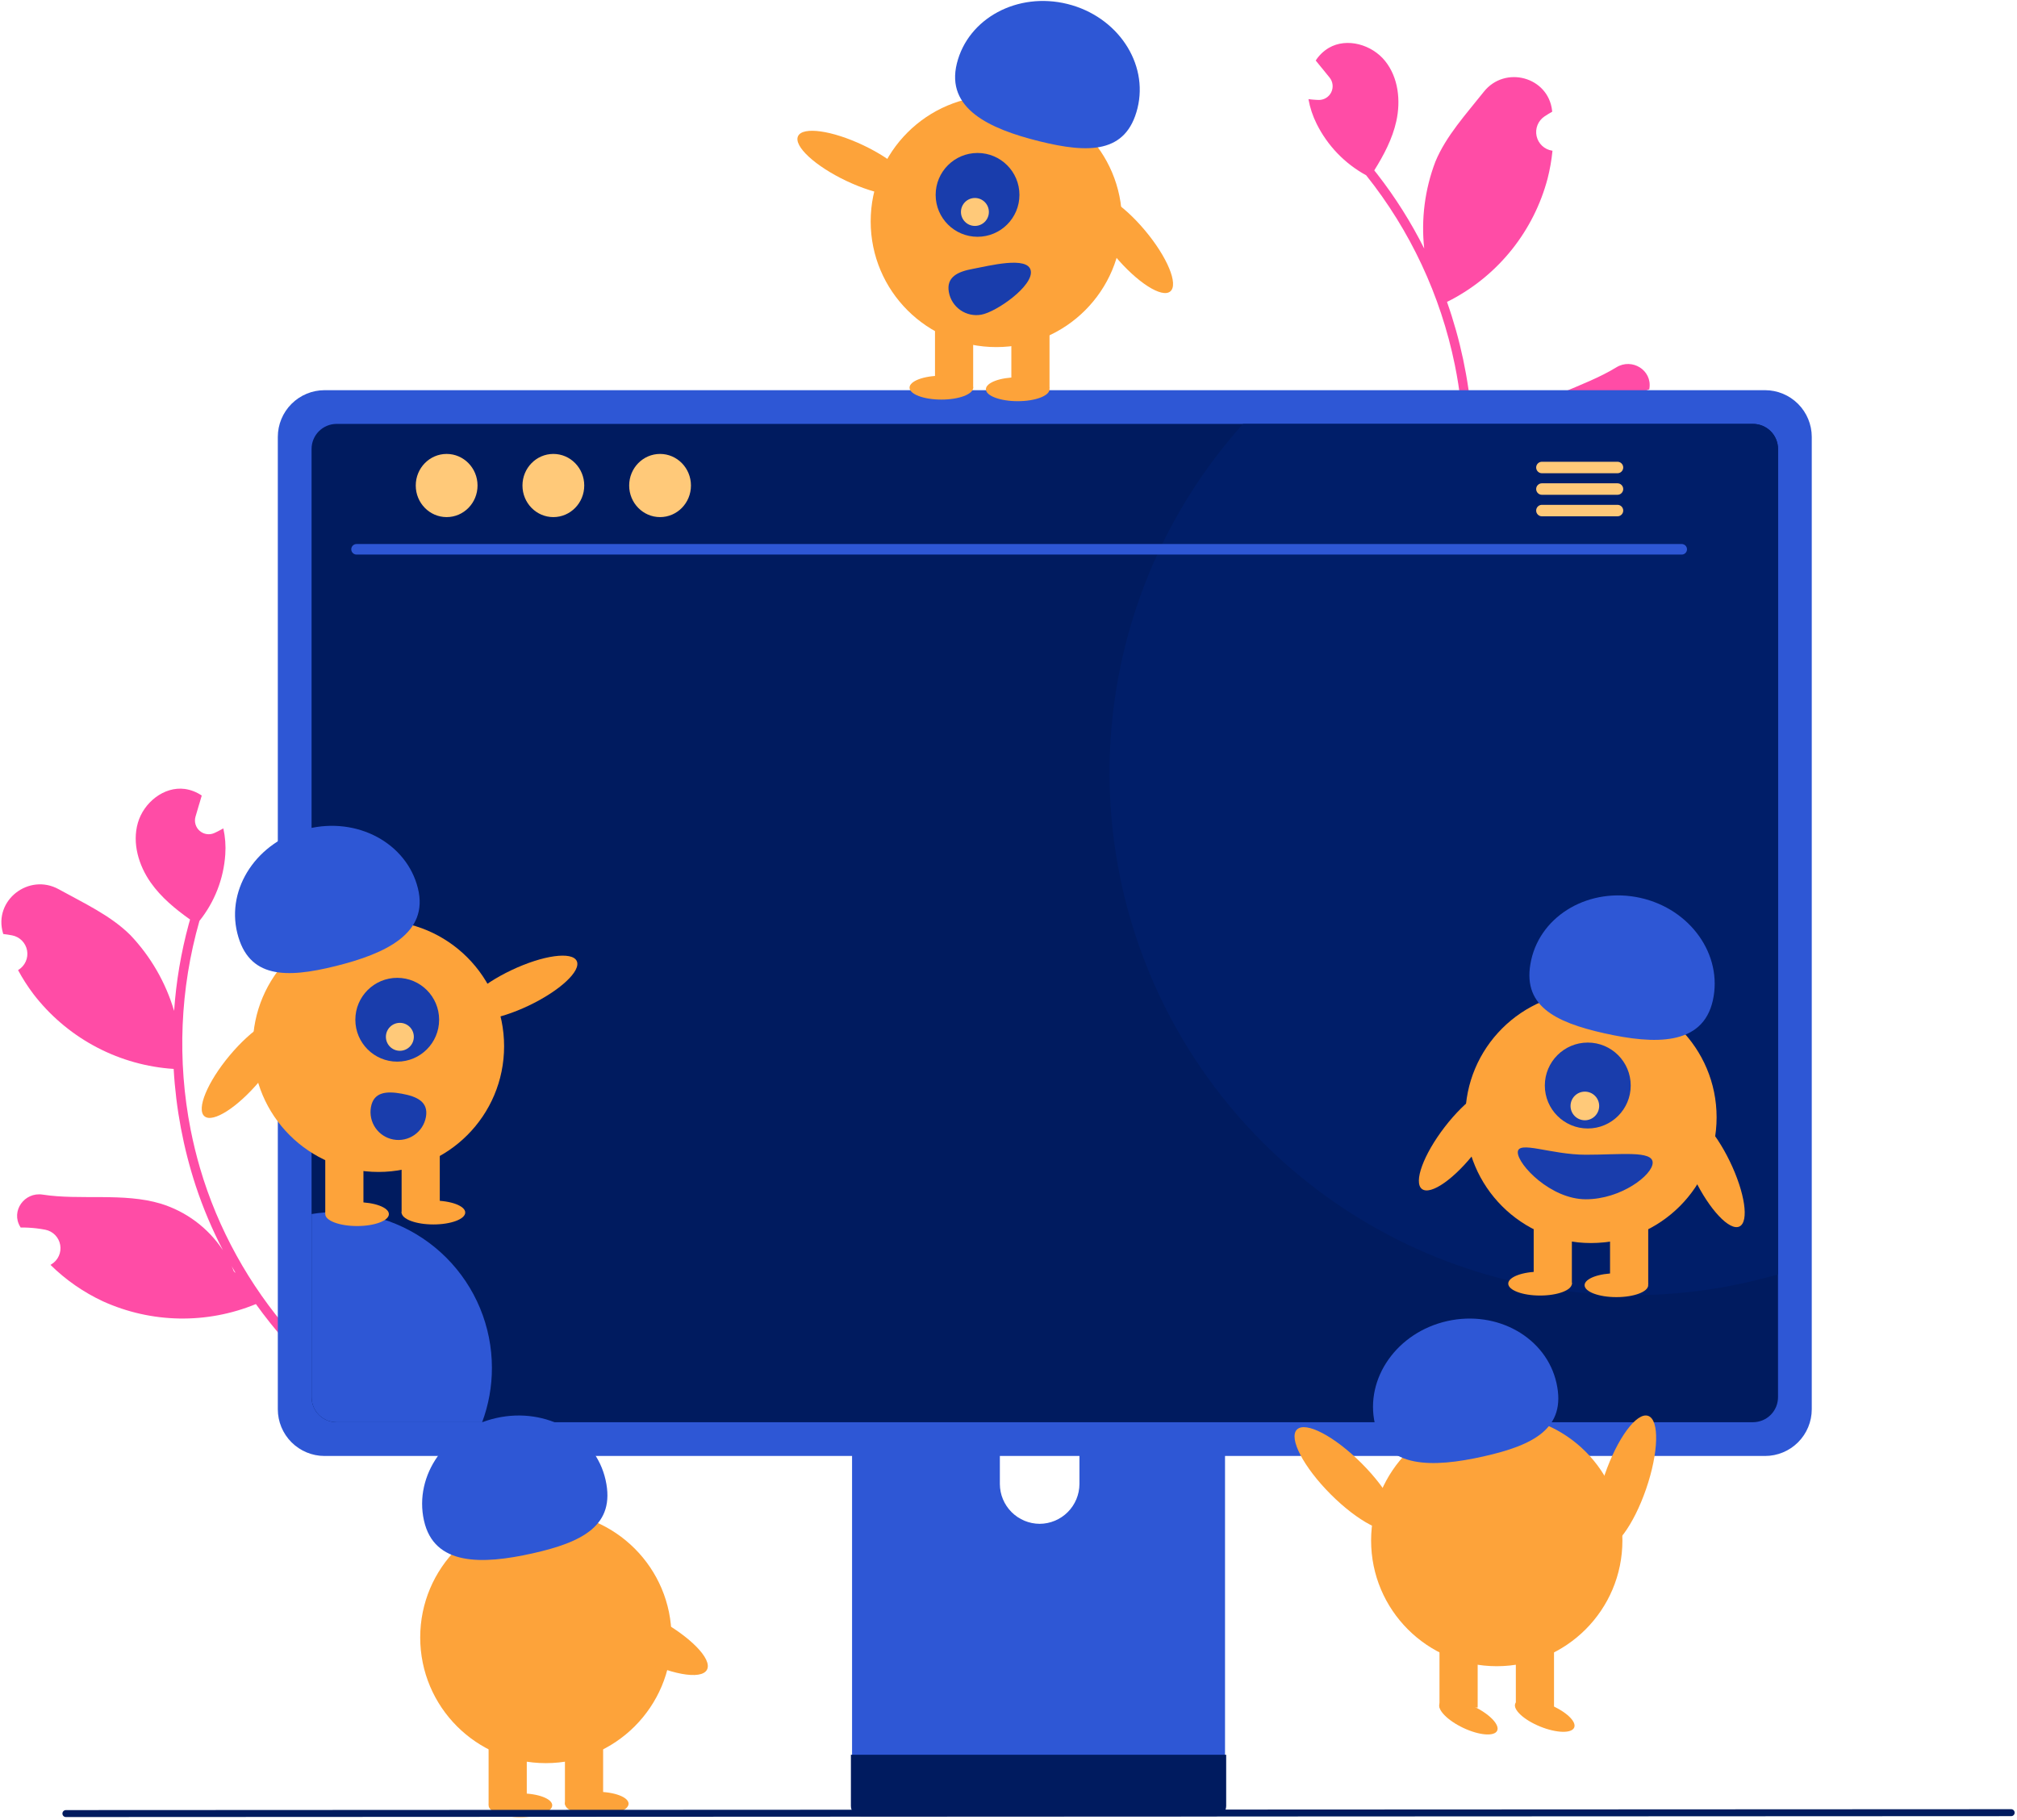 <svg width="543" height="490" viewBox="0 0 543 490" fill="none" xmlns="http://www.w3.org/2000/svg">
<g clip-path="url(#clip0_23_234)">
<path d="M103.734 334.098C103.042 334.426 102.266 334.533 101.511 334.404C100.756 334.276 100.059 333.918 99.514 333.38C98.969 332.842 98.603 332.149 98.464 331.396C98.326 330.642 98.423 329.864 98.741 329.168C98.684 328.786 98.642 328.512 98.585 328.13C98.522 328.068 98.46 328.006 98.397 327.944C92.063 321.703 81.334 326.25 81.355 335.143C81.373 343.036 80.633 351.26 82.729 358.738C83.657 362.042 85.15 365.161 87.144 367.955C74.61 356.388 64.708 342.26 58.111 326.529C56.459 322.579 55.03 318.541 53.829 314.432C52.848 311.062 52.016 307.657 51.335 304.215C47.659 285.535 48.465 266.248 53.688 247.939C57.782 242.828 60.211 236.583 60.648 230.048C60.813 227.696 60.636 225.332 60.124 223.03C59.558 223.358 58.971 223.662 58.389 223.951C58.207 224.039 58.015 224.131 57.832 224.218L57.764 224.251C57.118 224.555 56.399 224.667 55.692 224.571C54.985 224.476 54.321 224.179 53.779 223.715C53.237 223.251 52.841 222.64 52.638 221.956C52.435 221.272 52.434 220.544 52.635 219.859C52.761 219.433 52.886 219.007 53.012 218.581C53.2 217.927 53.401 217.278 53.588 216.624C53.614 216.558 53.636 216.491 53.654 216.423C53.872 215.675 54.093 214.937 54.311 214.189C52.953 213.255 51.398 212.647 49.767 212.413C44.139 211.654 38.669 216.096 37.112 221.553C35.545 227.013 37.325 233.011 40.598 237.646C43.397 241.616 47.191 244.743 51.169 247.563C51.055 247.98 50.927 248.39 50.813 248.807C48.739 256.446 47.419 264.27 46.872 272.166C44.613 264.52 40.572 257.52 35.082 251.742C29.751 246.446 22.522 243.13 15.827 239.424C7.785 234.973 -1.794 242.387 0.802 251.207C0.827 251.293 0.852 251.378 0.878 251.463C1.682 251.558 2.482 251.682 3.277 251.833C4.279 252.029 5.198 252.524 5.914 253.251C6.631 253.979 7.11 254.905 7.291 255.91C7.471 256.915 7.344 257.951 6.926 258.883C6.508 259.814 5.818 260.597 4.948 261.13L4.858 261.185C6.071 263.434 7.452 265.588 8.99 267.628C13.347 273.297 18.828 278.004 25.088 281.455C31.349 284.906 38.255 287.026 45.373 287.682C45.837 287.718 46.292 287.758 46.752 287.785C47.358 298.488 49.353 309.066 52.687 319.254C54.672 325.257 57.14 331.089 60.065 336.694L59.949 336.5C55.994 330.562 50.111 326.17 43.293 324.068C33.206 321.037 21.647 323.2 11.474 321.626C6.577 320.869 2.868 326.044 5.439 330.282C5.48 330.35 5.521 330.417 5.562 330.485C6.975 330.472 8.388 330.547 9.792 330.71C10.596 330.805 11.396 330.929 12.191 331.081C13.193 331.277 14.112 331.771 14.829 332.498C15.545 333.226 16.024 334.153 16.205 335.158C16.385 336.162 16.258 337.199 15.84 338.13C15.422 339.061 14.732 339.845 13.862 340.377L13.773 340.432C13.708 340.47 13.653 340.505 13.589 340.543C17.711 344.609 22.503 347.935 27.753 350.375C34.198 353.291 41.17 354.86 48.243 354.985C55.315 355.109 62.339 353.788 68.883 351.101L68.892 351.097C73.881 358.057 79.58 364.481 85.896 370.263L113.258 358.824C113.229 358.479 113.186 358.128 113.148 357.787C110.681 359.005 108.076 359.917 105.388 360.501C106.377 357.16 107.358 353.8 108.347 350.459C108.373 350.394 108.395 350.327 108.413 350.259C108.91 348.553 109.421 346.853 109.918 345.147L109.918 345.145C108.339 341.213 106.261 337.5 103.735 334.098L103.734 334.098ZM46.643 285.537L46.649 285.512L46.651 285.557L46.643 285.537ZM63.414 342.727L62.958 342.296C62.808 341.909 62.648 341.526 62.474 341.138C62.429 341.03 62.364 340.93 62.319 340.822C62.69 341.462 63.052 342.106 63.432 342.742L63.414 342.727Z" fill="#FF4CA6"/>
<path d="M354.822 145.994C353.802 150.107 353.316 154.334 353.375 158.572L353.376 158.573C354.492 159.955 355.619 161.327 356.735 162.709C356.778 162.765 356.824 162.818 356.873 162.869C359.073 165.57 361.273 168.292 363.474 170.993C360.769 171.49 358.013 171.654 355.268 171.482C355.364 171.811 355.459 172.151 355.566 172.481H385.221C388.82 164.71 391.602 156.585 393.522 148.238H393.533C400.606 148.193 407.596 146.703 414.073 143.86C420.551 141.017 426.379 136.88 431.202 131.704C435.106 127.427 438.245 122.51 440.481 117.168C440.407 117.158 440.343 117.147 440.269 117.136L440.165 117.121C439.157 116.965 438.218 116.508 437.474 115.81C436.729 115.112 436.212 114.205 435.991 113.208C435.771 112.211 435.856 111.171 436.236 110.224C436.617 109.276 437.274 108.466 438.123 107.898C438.798 107.452 439.488 107.029 440.194 106.631C441.427 105.939 442.701 105.325 444.01 104.792C444.022 104.713 444.034 104.635 444.046 104.557C444.784 99.655 439.368 96.311 435.141 98.898C426.361 104.274 414.862 106.737 406.723 113.426C401.244 117.995 397.508 124.316 396.147 131.321L396.115 131.544C396.654 125.244 396.682 118.911 396.201 112.607C395.349 101.921 393.113 91.391 389.547 81.282C389.961 81.08 390.365 80.867 390.78 80.655C397.094 77.304 402.649 72.684 407.096 67.085C411.542 61.486 414.784 55.029 416.619 48.118C417.252 45.642 417.696 43.122 417.948 40.579L417.844 40.563C416.836 40.407 415.897 39.951 415.153 39.253C414.408 38.554 413.891 37.648 413.67 36.651C413.45 35.654 413.535 34.614 413.915 33.666C414.296 32.719 414.953 31.908 415.802 31.341C416.477 30.895 417.167 30.472 417.873 30.074C417.864 29.985 417.854 29.897 417.845 29.808C416.84 20.669 405.144 17.523 399.44 24.732C394.691 30.734 389.299 36.582 386.422 43.524C383.583 50.974 382.553 58.991 383.416 66.917C379.867 59.842 375.633 53.133 370.776 46.884C370.51 46.544 370.234 46.214 369.968 45.874C372.551 41.738 374.847 37.389 375.899 32.647C377.132 27.107 376.462 20.887 372.912 16.453C369.373 12.019 362.613 10.03 357.713 12.901C356.298 13.747 355.098 14.908 354.205 16.293C354.694 16.899 355.183 17.495 355.672 18.101C355.715 18.157 355.761 18.21 355.81 18.26C356.235 18.792 356.671 19.313 357.096 19.845C357.377 20.189 357.657 20.533 357.937 20.878C358.386 21.432 358.666 22.104 358.742 22.814C358.819 23.523 358.689 24.24 358.368 24.877C358.046 25.514 357.548 26.045 356.933 26.405C356.317 26.766 355.61 26.94 354.898 26.908L354.822 26.905C354.62 26.894 354.407 26.884 354.205 26.873C353.557 26.831 352.898 26.777 352.249 26.692C352.664 29.014 353.412 31.263 354.471 33.37C357.393 39.231 362.041 44.056 367.789 47.193C379.664 62.071 387.842 79.556 391.651 98.21C392.353 101.644 392.898 105.107 393.288 108.598C393.764 112.853 394.002 117.13 394 121.411C393.977 138.47 390.286 155.325 383.18 170.833C383.942 167.486 384.118 164.033 383.701 160.625C382.752 152.918 378.9 145.615 375.874 138.325C372.465 130.112 360.813 130.055 357.375 138.257C357.341 138.338 357.307 138.419 357.273 138.501C357.367 138.875 357.435 139.144 357.529 139.519C358.091 140.039 358.48 140.719 358.643 141.467C358.806 142.216 358.735 142.996 358.439 143.703C358.144 144.41 357.639 145.009 356.992 145.418C356.345 145.828 355.587 146.029 354.822 145.994L354.822 145.994ZM388.781 79.187L388.766 79.145L388.781 79.166V79.187ZM395.34 138.424C395.446 137.69 395.531 136.956 395.627 136.223C395.627 136.34 395.605 136.457 395.605 136.574C395.595 136.999 395.595 137.414 395.605 137.828L395.35 138.402L395.34 138.424Z" fill="#FF4CA6"/>
<path d="M324.945 328.8H234.219C232.935 328.802 231.705 329.313 230.799 330.222C229.892 331.131 229.384 332.363 229.385 333.647V477.02H329.791V333.647C329.791 333.011 329.666 332.38 329.422 331.792C329.179 331.203 328.822 330.669 328.372 330.219C327.922 329.769 327.388 329.411 326.799 329.168C326.211 328.924 325.581 328.799 324.945 328.8ZM279.887 410.262C277.05 410.249 274.332 409.116 272.326 407.109C270.32 405.102 269.187 402.384 269.174 399.545V383.008C269.174 380.166 270.302 377.44 272.311 375.43C274.321 373.42 277.046 372.291 279.887 372.291C282.728 372.291 285.453 373.42 287.462 375.43C289.471 377.44 290.6 380.166 290.6 383.008V399.545C290.587 402.384 289.454 405.102 287.448 407.109C285.441 409.116 282.724 410.249 279.887 410.262Z" fill="#2E57D5"/>
<path d="M229.074 472.434V486.267C229.075 486.984 229.361 487.671 229.867 488.178C230.374 488.684 231.061 488.97 231.777 488.971H327.399C328.115 488.968 328.8 488.682 329.306 488.175C329.812 487.669 330.098 486.983 330.102 486.267V472.434L229.074 472.434Z" fill="#001B5F"/>
<path d="M475.179 105.05H87.361C84.028 105.055 80.835 106.382 78.478 108.739C76.122 111.095 74.796 114.291 74.791 117.624V379.421C74.794 382.755 76.12 385.952 78.476 388.309C80.833 390.666 84.028 391.992 87.361 391.995H475.179C478.511 391.992 481.707 390.666 484.063 388.309C486.42 385.952 487.745 382.755 487.748 379.421V117.624C487.743 114.291 486.417 111.095 484.061 108.739C481.705 106.382 478.511 105.055 475.179 105.05Z" fill="#2E57D5"/>
<path d="M471.94 114.128H90.602C88.817 114.133 87.107 114.845 85.847 116.108C84.587 117.372 83.879 119.085 83.879 120.87V376.176C83.881 377.959 84.59 379.669 85.85 380.93C87.111 382.191 88.82 382.9 90.602 382.902H471.94C473.723 382.9 475.432 382.191 476.692 380.93C477.952 379.669 478.661 377.959 478.664 376.176V120.87C478.663 119.085 477.956 117.372 476.695 116.108C475.435 114.845 473.725 114.133 471.94 114.128Z" fill="#001B5F"/>
<path d="M132.428 368.266C132.437 373.263 131.547 378.221 129.801 382.903H90.601C88.819 382.9 87.111 382.191 85.851 380.931C84.591 379.67 83.882 377.961 83.879 376.179V326.856C86.069 326.502 88.284 326.324 90.503 326.325C96.009 326.325 101.461 327.409 106.548 329.517C111.634 331.625 116.256 334.714 120.15 338.609C124.043 342.503 127.131 347.127 129.238 352.216C131.345 357.304 132.429 362.758 132.428 368.266Z" fill="#2E57D5"/>
<path d="M478.664 120.87V343.089C449.322 351.645 417.993 350.404 389.419 339.555C360.846 328.706 336.584 308.84 320.306 282.963C304.029 257.086 296.622 226.609 299.208 196.145C301.794 165.681 314.232 136.889 334.638 114.128H471.94C473.725 114.133 475.435 114.845 476.695 116.108C477.956 117.372 478.663 119.085 478.664 120.87Z" fill="#001E69"/>
<path d="M452.772 149.308H95.953C95.582 149.3 95.229 149.147 94.969 148.881C94.71 148.616 94.564 148.259 94.564 147.888C94.564 147.517 94.71 147.16 94.969 146.895C95.229 146.63 95.582 146.477 95.953 146.469H452.772C453.143 146.477 453.497 146.63 453.756 146.895C454.016 147.16 454.161 147.517 454.161 147.888C454.161 148.259 454.016 148.616 453.756 148.881C453.497 149.147 453.143 149.3 452.772 149.308Z" fill="#2E57D5"/>
<path d="M120.242 139.221C124.835 139.221 128.558 135.414 128.558 130.717C128.558 126.02 124.835 122.212 120.242 122.212C115.65 122.212 111.926 126.02 111.926 130.717C111.926 135.414 115.65 139.221 120.242 139.221Z" fill="#FFC979"/>
<path d="M148.97 139.221C153.562 139.221 157.285 135.414 157.285 130.717C157.285 126.02 153.562 122.212 148.97 122.212C144.377 122.212 140.654 126.02 140.654 130.717C140.654 135.414 144.377 139.221 148.97 139.221Z" fill="#FFC979"/>
<path d="M177.697 139.221C182.29 139.221 186.013 135.414 186.013 130.717C186.013 126.02 182.29 122.212 177.697 122.212C173.104 122.212 169.381 126.02 169.381 130.717C169.381 135.414 173.104 139.221 177.697 139.221Z" fill="#FFC979"/>
<path d="M435.476 124.32H415.069C414.665 124.328 414.28 124.495 413.997 124.784C413.713 125.073 413.555 125.461 413.555 125.866C413.555 126.271 413.713 126.659 413.997 126.948C414.28 127.237 414.665 127.404 415.069 127.412H435.476C435.88 127.404 436.266 127.237 436.549 126.948C436.832 126.659 436.991 126.271 436.991 125.866C436.991 125.461 436.832 125.073 436.549 124.784C436.266 124.495 435.88 124.328 435.476 124.32Z" fill="#FFC979"/>
<path d="M435.476 130.122H415.069C414.665 130.131 414.28 130.297 413.997 130.586C413.713 130.875 413.555 131.263 413.555 131.668C413.555 132.073 413.713 132.461 413.997 132.75C414.28 133.039 414.665 133.206 415.069 133.214H435.476C435.88 133.206 436.266 133.039 436.549 132.75C436.832 132.461 436.991 132.073 436.991 131.668C436.991 131.263 436.832 130.875 436.549 130.586C436.266 130.297 435.88 130.131 435.476 130.122Z" fill="#FFC979"/>
<path d="M435.476 135.917H415.069C414.665 135.925 414.28 136.091 413.997 136.38C413.713 136.669 413.555 137.058 413.555 137.463C413.555 137.867 413.713 138.256 413.997 138.545C414.28 138.834 414.665 139 415.069 139.008H435.476C435.88 139 436.266 138.834 436.549 138.545C436.832 138.256 436.991 137.867 436.991 137.463C436.991 137.058 436.832 136.669 436.549 136.38C436.266 136.091 435.88 135.925 435.476 135.917Z" fill="#FFC979"/>
<path d="M245.406 51.157C246.662 48.506 240.839 43.111 232.399 39.107C223.959 35.102 216.099 34.005 214.842 36.655C213.586 39.306 219.409 44.701 227.849 48.705C236.288 52.709 244.149 53.807 245.406 51.157Z" fill="#FDA33A"/>
<path d="M315.061 78.456C317.309 76.573 314.27 69.238 308.274 62.073C302.277 54.909 295.593 50.627 293.345 52.51C291.097 54.394 294.135 61.728 300.132 68.893C306.128 76.058 312.812 80.339 315.061 78.456Z" fill="#FDA33A"/>
<path d="M268.224 93.447C286.906 93.447 302.051 78.296 302.051 59.608C302.051 40.919 286.906 25.768 268.224 25.768C249.542 25.768 234.397 40.919 234.397 59.608C234.397 78.296 249.542 93.447 268.224 93.447Z" fill="#FDA33A"/>
<path d="M282.542 86.165H272.265V104.584H282.542V86.165Z" fill="#FDA33A"/>
<path d="M261.989 86.165H251.712V104.584H261.989V86.165Z" fill="#FDA33A"/>
<path d="M273.978 108.01C278.708 108.01 282.542 106.572 282.542 104.798C282.542 103.024 278.708 101.585 273.978 101.585C269.248 101.585 265.414 103.024 265.414 104.798C265.414 106.572 269.248 108.01 273.978 108.01Z" fill="#FDA33A"/>
<path d="M253.425 107.582C258.155 107.582 261.989 106.144 261.989 104.369C261.989 102.595 258.155 101.157 253.425 101.157C248.695 101.157 244.861 102.595 244.861 104.369C244.861 106.144 248.695 107.582 253.425 107.582Z" fill="#FDA33A"/>
<path d="M257.603 17.071C260.623 4.902 273.956 -2.259 287.382 1.076C300.809 4.412 309.244 16.98 306.224 29.148C303.204 41.317 293.183 41.356 279.756 38.021C266.33 34.686 254.582 29.239 257.603 17.071Z" fill="#2E57D5"/>
<path d="M263.167 63.749C269.396 63.749 274.445 58.698 274.445 52.467C274.445 46.236 269.396 41.185 263.167 41.185C256.938 41.185 251.889 46.236 251.889 52.467C251.889 58.698 256.938 63.749 263.167 63.749Z" fill="#193DAC"/>
<path d="M262.459 60.827C264.535 60.827 266.218 59.143 266.218 57.066C266.218 54.989 264.535 53.306 262.459 53.306C260.383 53.306 258.7 54.989 258.7 57.066C258.7 59.143 260.383 60.827 262.459 60.827Z" fill="#FFC979"/>
<path d="M277.497 72.893C278.241 76.98 268.276 83.975 264.191 84.719C262.229 85.077 260.206 84.64 258.566 83.505C256.927 82.37 255.805 80.629 255.448 78.667L255.445 78.652C254.705 74.565 257.864 73.118 261.95 72.378C266.036 71.638 276.757 68.806 277.497 72.893Z" fill="#193DAC"/>
<path d="M397.32 309.938C403.013 302.53 405.743 295.074 403.418 293.287C401.093 291.499 394.594 296.056 388.901 303.464C383.208 310.873 380.478 318.328 382.803 320.116C385.128 321.904 391.628 317.347 397.32 309.938Z" fill="#FDA33A"/>
<path d="M428.304 334.665C446.986 334.665 462.131 319.515 462.131 300.826C462.131 282.137 446.986 266.987 428.304 266.987C409.622 266.987 394.477 282.137 394.477 300.826C394.477 319.515 409.622 334.665 428.304 334.665Z" fill="#FDA33A"/>
<path d="M443.719 327.383H433.442V345.802H443.719V327.383Z" fill="#FDA33A"/>
<path d="M423.166 327.383H412.889V345.802H423.166V327.383Z" fill="#FDA33A"/>
<path d="M435.155 349.229C439.884 349.229 443.719 347.79 443.719 346.016C443.719 344.242 439.884 342.803 435.155 342.803C430.425 342.803 426.591 344.242 426.591 346.016C426.591 347.79 430.425 349.229 435.155 349.229Z" fill="#FDA33A"/>
<path d="M414.602 348.8C419.332 348.8 423.166 347.362 423.166 345.588C423.166 343.813 419.332 342.375 414.602 342.375C409.872 342.375 406.038 343.813 406.038 345.588C406.038 347.362 409.872 348.8 414.602 348.8Z" fill="#FDA33A"/>
<path d="M427.447 303.824C433.832 303.824 439.009 298.646 439.009 292.259C439.009 285.872 433.832 280.694 427.447 280.694C421.063 280.694 415.886 285.872 415.886 292.259C415.886 298.646 421.063 303.824 427.447 303.824Z" fill="#193DAC"/>
<path d="M426.662 301.614C428.79 301.614 430.516 299.888 430.516 297.759C430.516 295.63 428.79 293.904 426.662 293.904C424.534 293.904 422.808 295.63 422.808 297.759C422.808 299.888 424.534 301.614 426.662 301.614Z" fill="#FFC979"/>
<path d="M461.117 269.356C463.848 257.119 455.117 244.755 441.616 241.739C428.114 238.723 414.955 246.198 412.223 258.435C409.492 270.671 418.44 275.184 431.941 278.2C445.443 281.216 458.386 281.593 461.117 269.356Z" fill="#2E57D5"/>
<path d="M468.286 330.206C470.925 328.926 469.759 321.072 465.683 312.664C461.608 304.256 456.164 298.478 453.526 299.758C450.887 301.038 452.053 308.892 456.129 317.3C460.204 325.707 465.648 331.486 468.286 330.206Z" fill="#FDA33A"/>
<path d="M444.919 313.034C444.919 316.345 436.395 322.885 426.936 322.885C417.476 322.885 408.607 313.561 408.607 310.249C408.607 306.937 417.476 310.892 426.936 310.892C436.395 310.892 444.919 309.722 444.919 313.034Z" fill="#193DAC"/>
<path d="M402.944 448.595C421.626 448.595 436.771 433.445 436.771 414.756C436.771 396.067 421.626 380.917 402.944 380.917C384.262 380.917 369.117 396.067 369.117 414.756C369.117 433.445 384.262 448.595 402.944 448.595Z" fill="#FDA33A"/>
<path d="M397.806 441.313H387.529V459.732H397.806V441.313Z" fill="#FDA33A"/>
<path d="M418.359 441.313H408.082V459.732H418.359V441.313Z" fill="#FDA33A"/>
<path d="M403.051 465.962C403.809 464.357 400.956 461.419 396.679 459.399C392.402 457.378 388.321 457.041 387.564 458.646C386.806 460.25 389.66 463.188 393.936 465.209C398.213 467.229 402.294 467.566 403.051 465.962Z" fill="#FDA33A"/>
<path d="M423.797 465.093C424.463 463.448 421.45 460.675 417.067 458.898C412.683 457.121 408.59 457.013 407.924 458.658C407.258 460.302 410.271 463.076 414.654 464.853C419.038 466.63 423.131 466.737 423.797 465.093Z" fill="#FDA33A"/>
<path d="M370.131 383.287C367.4 371.05 376.131 358.685 389.632 355.669C403.134 352.653 416.293 360.128 419.025 372.365C421.756 384.602 412.808 389.115 399.306 392.131C385.805 395.147 372.862 395.523 370.131 383.287Z" fill="#2E57D5"/>
<path d="M443.154 400.867C446.531 391.064 446.775 382.258 443.699 381.198C440.623 380.137 435.392 387.224 432.015 397.026C428.638 406.828 428.394 415.634 431.47 416.695C434.546 417.755 439.777 410.669 443.154 400.867Z" fill="#FDA33A"/>
<path d="M375.679 411.44C377.98 409.14 373.907 401.329 366.581 393.995C359.256 386.661 351.451 382.58 349.15 384.881C346.848 387.182 350.921 394.992 358.247 402.326C365.573 409.66 373.377 413.741 375.679 411.44Z" fill="#FDA33A"/>
<path d="M146.952 474.694C165.634 474.694 180.779 459.544 180.779 440.855C180.779 422.166 165.634 407.016 146.952 407.016C128.27 407.016 113.125 422.166 113.125 440.855C113.125 459.544 128.27 474.694 146.952 474.694Z" fill="#FDA33A"/>
<path d="M141.814 467.413H131.537V485.831H141.814V467.413Z" fill="#FDA33A"/>
<path d="M162.367 467.413H152.09V485.831H162.367V467.413Z" fill="#FDA33A"/>
<path d="M140.101 489.258C144.831 489.258 148.665 487.82 148.665 486.046C148.665 484.271 144.831 482.833 140.101 482.833C135.371 482.833 131.537 484.271 131.537 486.046C131.537 487.82 135.371 489.258 140.101 489.258Z" fill="#FDA33A"/>
<path d="M160.654 488.83C165.384 488.83 169.218 487.391 169.218 485.617C169.218 483.843 165.384 482.405 160.654 482.405C155.924 482.405 152.09 483.843 152.09 485.617C152.09 487.391 155.924 488.83 160.654 488.83Z" fill="#FDA33A"/>
<path d="M114.139 409.386C111.408 397.149 120.139 384.784 133.64 381.768C147.142 378.753 160.301 386.228 163.033 398.464C165.764 410.701 156.816 415.214 143.314 418.23C129.813 421.246 116.87 421.623 114.139 409.386Z" fill="#2E57D5"/>
<path d="M190.326 449.538C191.848 446.661 185.654 440.399 176.493 435.551C167.332 430.703 158.672 429.105 157.15 431.982C155.629 434.859 161.822 441.121 170.984 445.97C180.145 450.818 188.805 452.415 190.326 449.538Z" fill="#FDA33A"/>
<path d="M142.259 270.784C150.699 266.78 156.522 261.385 155.265 258.735C154.009 256.084 146.148 257.182 137.708 261.186C129.268 265.19 123.445 270.585 124.702 273.236C125.958 275.886 133.819 274.789 142.259 270.784Z" fill="#FDA33A"/>
<path d="M69.976 290.972C75.972 283.808 79.011 276.473 76.762 274.59C74.514 272.706 67.83 276.988 61.834 284.153C55.837 291.317 52.798 298.652 55.047 300.535C57.295 302.419 63.979 298.137 69.976 290.972Z" fill="#FDA33A"/>
<path d="M101.883 315.526C120.565 315.526 135.71 300.376 135.71 281.687C135.71 262.998 120.565 247.848 101.883 247.848C83.201 247.848 68.057 262.998 68.057 281.687C68.057 300.376 83.201 315.526 101.883 315.526Z" fill="#FDA33A"/>
<path d="M97.842 308.244H87.566V326.663H97.842V308.244Z" fill="#FDA33A"/>
<path d="M118.395 308.244H108.119V326.663H118.395V308.244Z" fill="#FDA33A"/>
<path d="M96.129 330.09C100.859 330.09 104.693 328.651 104.693 326.877C104.693 325.103 100.859 323.664 96.129 323.664C91.4 323.664 87.566 325.103 87.566 326.877C87.566 328.651 91.4 330.09 96.129 330.09Z" fill="#FDA33A"/>
<path d="M116.682 329.661C121.412 329.661 125.246 328.223 125.246 326.449C125.246 324.674 121.412 323.236 116.682 323.236C111.953 323.236 108.119 324.674 108.119 326.449C108.119 328.223 111.953 329.661 116.682 329.661Z" fill="#FDA33A"/>
<path d="M112.505 239.15C109.484 226.981 96.151 219.821 82.725 223.156C69.299 226.491 60.863 239.059 63.883 251.228C66.904 263.396 76.925 263.435 90.351 260.1C103.778 256.765 115.525 251.319 112.505 239.15Z" fill="#2E57D5"/>
<path d="M106.94 285.828C113.169 285.828 118.218 280.777 118.218 274.547C118.218 268.316 113.169 263.265 106.94 263.265C100.712 263.265 95.663 268.316 95.663 274.547C95.663 280.777 100.712 285.828 106.94 285.828Z" fill="#193DAC"/>
<path d="M107.648 282.906C109.725 282.906 111.408 281.223 111.408 279.146C111.408 277.069 109.725 275.385 107.648 275.385C105.572 275.385 103.889 277.069 103.889 279.146C103.889 281.223 105.572 282.906 107.648 282.906Z" fill="#FFC979"/>
<path d="M99.866 298.052C99.689 299.024 99.705 300.021 99.913 300.986C100.122 301.952 100.518 302.867 101.08 303.679C101.642 304.491 102.358 305.185 103.188 305.72C104.018 306.255 104.945 306.622 105.916 306.799C106.888 306.976 107.884 306.959 108.849 306.751C109.814 306.542 110.729 306.146 111.541 305.584C112.353 305.022 113.046 304.305 113.581 303.475C114.116 302.645 114.483 301.718 114.66 300.746L114.662 300.731C115.402 296.644 112.243 295.198 108.157 294.458C104.071 293.718 100.605 293.964 99.866 298.052Z" fill="#193DAC"/>
<path d="M541.434 488.966L17.742 489.207C17.619 489.208 17.497 489.184 17.384 489.137C17.27 489.09 17.167 489.021 17.079 488.934C16.992 488.848 16.923 488.744 16.876 488.631C16.829 488.517 16.805 488.395 16.805 488.272C16.805 488.149 16.829 488.027 16.876 487.913C16.923 487.8 16.992 487.696 17.079 487.609C17.167 487.523 17.27 487.454 17.384 487.407C17.497 487.36 17.619 487.336 17.742 487.336L541.434 487.095C541.681 487.096 541.918 487.195 542.093 487.37C542.268 487.545 542.366 487.783 542.366 488.03C542.366 488.278 542.268 488.516 542.093 488.691C541.918 488.866 541.681 488.965 541.434 488.966Z" fill="#001B5F"/>
</g>
<defs>
<clipPath id="clip0_23_234">
<rect width="542" height="489" fill="white" transform="translate(0.369 0.258)"/>
</clipPath>
</defs>
</svg>

